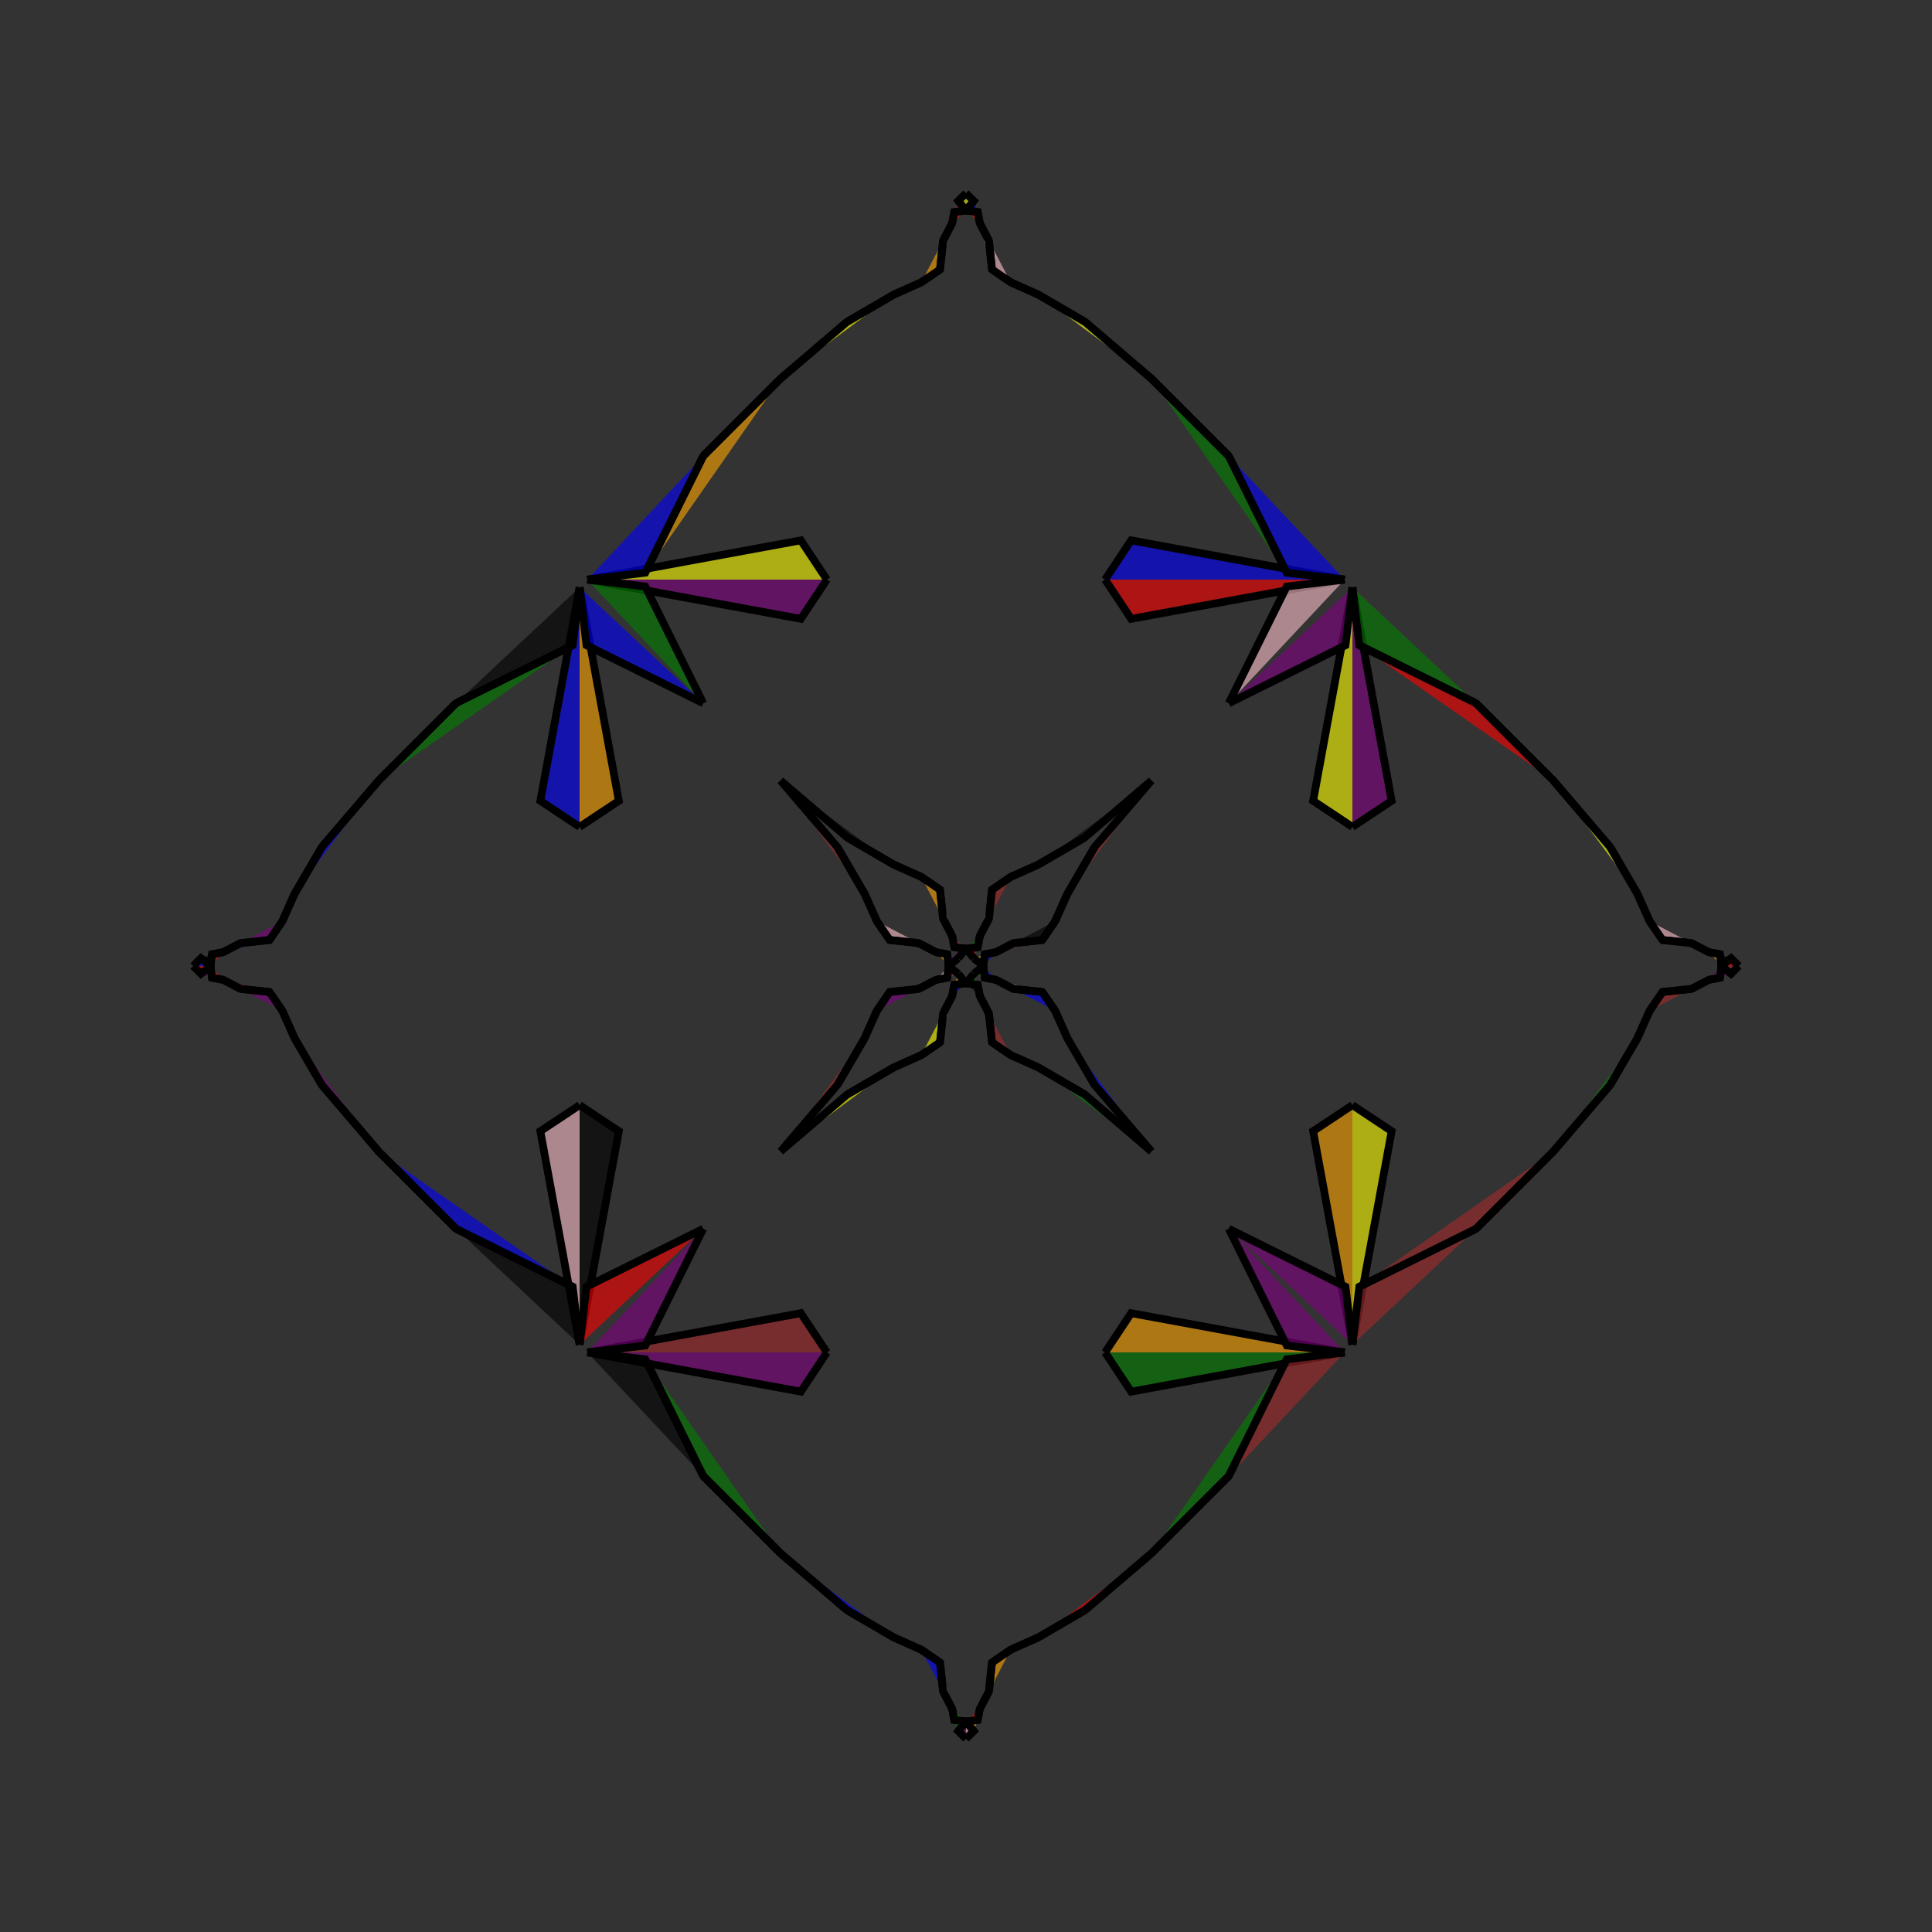 <?xml version="1.0" encoding="UTF-8"?>
<svg xmlns="http://www.w3.org/2000/svg" xmlns:xlink="http://www.w3.org/1999/xlink"
     width="250" height="250" viewBox="-125.0 -125.0 250 250">
<rect x="-125.0" y="-125.0" width="250" height="250" fill="#333333" stroke="none"/>
<defs>
</defs>
<path d="M50.0,-18.0 L44.921,-21.373 L50.0,-49.0" fill="yellow" fill-opacity="0.6" stroke="black" stroke-width="1" />
<path d="M50.0,18.0 L44.921,21.373 L50.0,49.0" fill="orange" fill-opacity="0.6" stroke="black" stroke-width="1" />
<path d="M50.0,-49.0 L49.106,-41.501 L34.0,-34.0" fill="purple" fill-opacity="0.6" stroke="black" stroke-width="1" />
<path d="M50.0,49.0 L49.106,41.501 L34.0,34.0" fill="purple" fill-opacity="0.6" stroke="black" stroke-width="1" />
<path d="M41.501,50.894 L34.0,66.0 L24.0,76.0" fill="green" fill-opacity="0.6" stroke="black" stroke-width="1" />
<path d="M41.501,-50.894 L34.0,-66.0 L24.0,-76.0" fill="green" fill-opacity="0.6" stroke="black" stroke-width="1" />
<path d="M34.0,66.0 L24.0,76.0 L15.375,83.37" fill="pink" fill-opacity="0.6" stroke="black" stroke-width="1" />
<path d="M34.0,-66.0 L24.0,-76.0 L15.375,-83.37" fill="blue" fill-opacity="0.6" stroke="black" stroke-width="1" />
<path d="M24.0,-24.0 L16.63,-15.375 L13.118,-9.342" fill="brown" fill-opacity="0.6" stroke="black" stroke-width="1" />
<path d="M24.0,24.0 L16.63,15.375 L13.118,9.342" fill="blue" fill-opacity="0.6" stroke="black" stroke-width="1" />
<path d="M16.63,-15.375 L13.118,-9.342 L11.533,-5.79" fill="purple" fill-opacity="0.6" stroke="black" stroke-width="1" />
<path d="M16.63,15.375 L13.118,9.342 L11.533,5.79" fill="pink" fill-opacity="0.6" stroke="black" stroke-width="1" />
<path d="M13.118,-9.342 L11.533,-5.79 L9.871,-3.364" fill="black" fill-opacity="0.6" stroke="black" stroke-width="1" />
<path d="M13.118,9.342 L11.533,5.79 L9.871,3.364" fill="pink" fill-opacity="0.6" stroke="black" stroke-width="1" />
<path d="M11.533,-5.79 L9.871,-3.364 L6.13,-2.962" fill="black" fill-opacity="0.6" stroke="black" stroke-width="1" />
<path d="M11.533,5.79 L9.871,3.364 L6.13,2.962" fill="blue" fill-opacity="0.6" stroke="black" stroke-width="1" />
<path d="M9.871,-3.364 L6.13,-2.962 L3.863,-1.782" fill="red" fill-opacity="0.6" stroke="black" stroke-width="1" />
<path d="M9.871,3.364 L6.13,2.962 L3.863,1.782" fill="pink" fill-opacity="0.6" stroke="black" stroke-width="1" />
<path d="M6.13,-2.962 L3.863,-1.782 L2.422,-1.516" fill="green" fill-opacity="0.6" stroke="black" stroke-width="1" />
<path d="M6.13,2.962 L3.863,1.782 L2.422,1.516" fill="black" fill-opacity="0.6" stroke="black" stroke-width="1" />
<path d="M3.863,-1.782 L2.422,-1.516 L2.241,-0.022" fill="blue" fill-opacity="0.6" stroke="black" stroke-width="1" />
<path d="M3.863,1.782 L2.422,1.516 L2.241,0.022" fill="blue" fill-opacity="0.6" stroke="black" stroke-width="1" />
<path d="M2.422,-1.516 L2.241,-0.022 L1.0,-1.0" fill="orange" fill-opacity="0.6" stroke="black" stroke-width="1" />
<path d="M2.422,1.516 L2.241,0.022 L1.0,1.0" fill="green" fill-opacity="0.6" stroke="black" stroke-width="1" />
<path d="M0.022,97.759 L1.0,99.0 L0.0,100.0" fill="pink" fill-opacity="0.6" stroke="black" stroke-width="1" />
<path d="M0.022,-97.759 L1.0,-99.0 L0.0,-100.0" fill="yellow" fill-opacity="0.6" stroke="black" stroke-width="1" />
<path d="M-50.0,-18.0 L-44.921,-21.373 L-50.0,-49.0" fill="orange" fill-opacity="0.6" stroke="black" stroke-width="1" />
<path d="M-50.0,18.0 L-44.921,21.373 L-50.0,49.0" fill="black" fill-opacity="0.6" stroke="black" stroke-width="1" />
<path d="M-50.0,-49.0 L-49.106,-41.501 L-34.0,-34.0" fill="blue" fill-opacity="0.6" stroke="black" stroke-width="1" />
<path d="M-50.0,49.0 L-49.106,41.501 L-34.0,34.0" fill="red" fill-opacity="0.6" stroke="black" stroke-width="1" />
<path d="M-41.501,50.894 L-34.0,66.0 L-24.0,76.0" fill="green" fill-opacity="0.6" stroke="black" stroke-width="1" />
<path d="M-41.501,-50.894 L-34.0,-66.0 L-24.0,-76.0" fill="orange" fill-opacity="0.6" stroke="black" stroke-width="1" />
<path d="M-34.0,66.0 L-24.0,76.0 L-15.375,83.37" fill="blue" fill-opacity="0.6" stroke="black" stroke-width="1" />
<path d="M-34.0,-66.0 L-24.0,-76.0 L-15.375,-83.37" fill="green" fill-opacity="0.6" stroke="black" stroke-width="1" />
<path d="M-24.0,-24.0 L-16.63,-15.375 L-13.118,-9.342" fill="brown" fill-opacity="0.6" stroke="black" stroke-width="1" />
<path d="M-24.0,24.0 L-16.63,15.375 L-13.118,9.342" fill="brown" fill-opacity="0.6" stroke="black" stroke-width="1" />
<path d="M-16.63,-15.375 L-13.118,-9.342 L-11.533,-5.79" fill="black" fill-opacity="0.6" stroke="black" stroke-width="1" />
<path d="M-16.63,15.375 L-13.118,9.342 L-11.533,5.79" fill="brown" fill-opacity="0.6" stroke="black" stroke-width="1" />
<path d="M-13.118,-9.342 L-11.533,-5.79 L-9.871,-3.364" fill="green" fill-opacity="0.6" stroke="black" stroke-width="1" />
<path d="M-13.118,9.342 L-11.533,5.79 L-9.871,3.364" fill="red" fill-opacity="0.6" stroke="black" stroke-width="1" />
<path d="M-11.533,-5.79 L-9.871,-3.364 L-6.13,-2.962" fill="pink" fill-opacity="0.6" stroke="black" stroke-width="1" />
<path d="M-11.533,5.79 L-9.871,3.364 L-6.13,2.962" fill="purple" fill-opacity="0.6" stroke="black" stroke-width="1" />
<path d="M-9.871,-3.364 L-6.13,-2.962 L-3.863,-1.782" fill="black" fill-opacity="0.6" stroke="black" stroke-width="1" />
<path d="M-9.871,3.364 L-6.13,2.962 L-3.863,1.782" fill="black" fill-opacity="0.6" stroke="black" stroke-width="1" />
<path d="M-6.13,-2.962 L-3.863,-1.782 L-2.422,-1.516" fill="blue" fill-opacity="0.6" stroke="black" stroke-width="1" />
<path d="M-6.13,2.962 L-3.863,1.782 L-2.422,1.516" fill="brown" fill-opacity="0.6" stroke="black" stroke-width="1" />
<path d="M-3.863,-1.782 L-2.422,-1.516 L-2.241,-0.022" fill="orange" fill-opacity="0.6" stroke="black" stroke-width="1" />
<path d="M-3.863,1.782 L-2.422,1.516 L-2.241,0.022" fill="pink" fill-opacity="0.6" stroke="black" stroke-width="1" />
<path d="M-2.422,-1.516 L-2.241,-0.022 L-1.0,-1.0" fill="purple" fill-opacity="0.6" stroke="black" stroke-width="1" />
<path d="M-2.422,1.516 L-2.241,0.022 L-1.0,1.0" fill="brown" fill-opacity="0.6" stroke="black" stroke-width="1" />
<path d="M-0.022,97.759 L-1.0,99.0 L0.0,100.0" fill="purple" fill-opacity="0.6" stroke="black" stroke-width="1" />
<path d="M-0.022,-97.759 L-1.0,-99.0 L0.0,-100.0" fill="yellow" fill-opacity="0.6" stroke="black" stroke-width="1" />
<path d="M50.0,18.0 L55.079,21.373 L50.0,49.0" fill="yellow" fill-opacity="0.6" stroke="black" stroke-width="1" />
<path d="M50.0,-18.0 L55.079,-21.373 L50.0,-49.0" fill="purple" fill-opacity="0.6" stroke="black" stroke-width="1" />
<path d="M50.0,49.0 L50.894,41.501 L66.0,34.0" fill="brown" fill-opacity="0.6" stroke="black" stroke-width="1" />
<path d="M50.0,-49.0 L50.894,-41.501 L66.0,-34.0" fill="green" fill-opacity="0.6" stroke="black" stroke-width="1" />
<path d="M50.894,41.501 L66.0,34.0 L76.0,24.0" fill="brown" fill-opacity="0.6" stroke="black" stroke-width="1" />
<path d="M50.894,-41.501 L66.0,-34.0 L76.0,-24.0" fill="red" fill-opacity="0.6" stroke="black" stroke-width="1" />
<path d="M66.0,34.0 L76.0,24.0 L83.37,15.375" fill="red" fill-opacity="0.6" stroke="black" stroke-width="1" />
<path d="M66.0,-34.0 L76.0,-24.0 L83.37,-15.375" fill="yellow" fill-opacity="0.6" stroke="black" stroke-width="1" />
<path d="M76.0,24.0 L83.37,15.375 L86.882,9.342" fill="green" fill-opacity="0.6" stroke="black" stroke-width="1" />
<path d="M76.0,-24.0 L83.37,-15.375 L86.882,-9.342" fill="yellow" fill-opacity="0.6" stroke="black" stroke-width="1" />
<path d="M83.37,15.375 L86.882,9.342 L88.467,5.79" fill="purple" fill-opacity="0.6" stroke="black" stroke-width="1" />
<path d="M83.37,-15.375 L86.882,-9.342 L88.467,-5.79" fill="red" fill-opacity="0.6" stroke="black" stroke-width="1" />
<path d="M86.882,9.342 L88.467,5.79 L90.129,3.364" fill="brown" fill-opacity="0.6" stroke="black" stroke-width="1" />
<path d="M86.882,-9.342 L88.467,-5.79 L90.129,-3.364" fill="brown" fill-opacity="0.6" stroke="black" stroke-width="1" />
<path d="M88.467,5.79 L90.129,3.364 L93.87,2.962" fill="brown" fill-opacity="0.6" stroke="black" stroke-width="1" />
<path d="M88.467,-5.79 L90.129,-3.364 L93.87,-2.962" fill="pink" fill-opacity="0.6" stroke="black" stroke-width="1" />
<path d="M90.129,3.364 L93.87,2.962 L96.137,1.782" fill="purple" fill-opacity="0.6" stroke="black" stroke-width="1" />
<path d="M90.129,-3.364 L93.87,-2.962 L96.137,-1.782" fill="purple" fill-opacity="0.6" stroke="black" stroke-width="1" />
<path d="M93.87,2.962 L96.137,1.782 L97.578,1.516" fill="pink" fill-opacity="0.6" stroke="black" stroke-width="1" />
<path d="M93.87,-2.962 L96.137,-1.782 L97.578,-1.516" fill="brown" fill-opacity="0.6" stroke="black" stroke-width="1" />
<path d="M96.137,1.782 L97.578,1.516 L97.759,0.022" fill="purple" fill-opacity="0.6" stroke="black" stroke-width="1" />
<path d="M96.137,-1.782 L97.578,-1.516 L97.759,-0.022" fill="orange" fill-opacity="0.6" stroke="black" stroke-width="1" />
<path d="M97.578,1.516 L97.759,0.022 L99.0,1.0" fill="purple" fill-opacity="0.6" stroke="black" stroke-width="1" />
<path d="M97.578,-1.516 L97.759,-0.022 L99.0,-1.0" fill="black" fill-opacity="0.6" stroke="black" stroke-width="1" />
<path d="M97.759,0.022 L99.0,1.0 L100.0,-0.0" fill="brown" fill-opacity="0.6" stroke="black" stroke-width="1" />
<path d="M97.759,-0.022 L99.0,-1.0 L100.0,-0.0" fill="red" fill-opacity="0.6" stroke="black" stroke-width="1" />
<path d="M18.0,-50.0 L21.373,-44.921 L49.0,-50.0" fill="red" fill-opacity="0.6" stroke="black" stroke-width="1" />
<path d="M18.0,50.0 L21.373,44.921 L49.0,50.0" fill="orange" fill-opacity="0.6" stroke="black" stroke-width="1" />
<path d="M18.0,50.0 L21.373,55.079 L49.0,50.0" fill="green" fill-opacity="0.6" stroke="black" stroke-width="1" />
<path d="M18.0,-50.0 L21.373,-55.079 L49.0,-50.0" fill="blue" fill-opacity="0.6" stroke="black" stroke-width="1" />
<path d="M49.0,-50.0 L41.501,-49.106 L34.0,-34.0" fill="pink" fill-opacity="0.6" stroke="black" stroke-width="1" />
<path d="M49.0,50.0 L41.501,49.106 L34.0,34.0" fill="purple" fill-opacity="0.6" stroke="black" stroke-width="1" />
<path d="M49.0,50.0 L41.501,50.894 L34.0,66.0" fill="brown" fill-opacity="0.6" stroke="black" stroke-width="1" />
<path d="M49.0,-50.0 L41.501,-50.894 L34.0,-66.0" fill="blue" fill-opacity="0.6" stroke="black" stroke-width="1" />
<path d="M24.0,-24.0 L15.375,-16.63 L9.342,-13.118" fill="black" fill-opacity="0.6" stroke="black" stroke-width="1" />
<path d="M24.0,24.0 L15.375,16.63 L9.342,13.118" fill="green" fill-opacity="0.6" stroke="black" stroke-width="1" />
<path d="M24.0,76.0 L15.375,83.37 L9.342,86.882" fill="red" fill-opacity="0.6" stroke="black" stroke-width="1" />
<path d="M24.0,-76.0 L15.375,-83.37 L9.342,-86.882" fill="yellow" fill-opacity="0.6" stroke="black" stroke-width="1" />
<path d="M15.375,-16.63 L9.342,-13.118 L5.79,-11.533" fill="black" fill-opacity="0.6" stroke="black" stroke-width="1" />
<path d="M15.375,16.63 L9.342,13.118 L5.79,11.533" fill="blue" fill-opacity="0.6" stroke="black" stroke-width="1" />
<path d="M15.375,83.37 L9.342,86.882 L5.79,88.467" fill="orange" fill-opacity="0.6" stroke="black" stroke-width="1" />
<path d="M15.375,-83.37 L9.342,-86.882 L5.79,-88.467" fill="pink" fill-opacity="0.6" stroke="black" stroke-width="1" />
<path d="M9.342,-13.118 L5.79,-11.533 L3.364,-9.871" fill="green" fill-opacity="0.6" stroke="black" stroke-width="1" />
<path d="M9.342,13.118 L5.79,11.533 L3.364,9.871" fill="purple" fill-opacity="0.6" stroke="black" stroke-width="1" />
<path d="M9.342,86.882 L5.79,88.467 L3.364,90.129" fill="green" fill-opacity="0.6" stroke="black" stroke-width="1" />
<path d="M9.342,-86.882 L5.79,-88.467 L3.364,-90.129" fill="yellow" fill-opacity="0.6" stroke="black" stroke-width="1" />
<path d="M5.79,-11.533 L3.364,-9.871 L2.962,-6.13" fill="brown" fill-opacity="0.6" stroke="black" stroke-width="1" />
<path d="M5.79,11.533 L3.364,9.871 L2.962,6.13" fill="brown" fill-opacity="0.6" stroke="black" stroke-width="1" />
<path d="M5.79,88.467 L3.364,90.129 L2.962,93.87" fill="orange" fill-opacity="0.6" stroke="black" stroke-width="1" />
<path d="M5.79,-88.467 L3.364,-90.129 L2.962,-93.87" fill="pink" fill-opacity="0.6" stroke="black" stroke-width="1" />
<path d="M3.364,-9.871 L2.962,-6.13 L1.782,-3.863" fill="orange" fill-opacity="0.6" stroke="black" stroke-width="1" />
<path d="M3.364,9.871 L2.962,6.13 L1.782,3.863" fill="black" fill-opacity="0.6" stroke="black" stroke-width="1" />
<path d="M3.364,90.129 L2.962,93.87 L1.782,96.137" fill="green" fill-opacity="0.6" stroke="black" stroke-width="1" />
<path d="M3.364,-90.129 L2.962,-93.87 L1.782,-96.137" fill="pink" fill-opacity="0.6" stroke="black" stroke-width="1" />
<path d="M2.962,-6.13 L1.782,-3.863 L1.516,-2.422" fill="green" fill-opacity="0.6" stroke="black" stroke-width="1" />
<path d="M2.962,6.13 L1.782,3.863 L1.516,2.422" fill="red" fill-opacity="0.6" stroke="black" stroke-width="1" />
<path d="M2.962,93.87 L1.782,96.137 L1.516,97.578" fill="purple" fill-opacity="0.6" stroke="black" stroke-width="1" />
<path d="M2.962,-93.87 L1.782,-96.137 L1.516,-97.578" fill="red" fill-opacity="0.6" stroke="black" stroke-width="1" />
<path d="M1.782,-3.863 L1.516,-2.422 L0.022,-2.241" fill="green" fill-opacity="0.6" stroke="black" stroke-width="1" />
<path d="M1.782,3.863 L1.516,2.422 L0.022,2.241" fill="black" fill-opacity="0.6" stroke="black" stroke-width="1" />
<path d="M1.782,96.137 L1.516,97.578 L0.022,97.759" fill="red" fill-opacity="0.6" stroke="black" stroke-width="1" />
<path d="M1.782,-96.137 L1.516,-97.578 L0.022,-97.759" fill="red" fill-opacity="0.6" stroke="black" stroke-width="1" />
<path d="M1.516,-2.422 L0.022,-2.241 L1.0,-1.0" fill="red" fill-opacity="0.6" stroke="black" stroke-width="1" />
<path d="M1.516,2.422 L0.022,2.241 L1.0,1.0" fill="green" fill-opacity="0.6" stroke="black" stroke-width="1" />
<path d="M1.516,97.578 L0.022,97.759 L1.0,99.0" fill="orange" fill-opacity="0.6" stroke="black" stroke-width="1" />
<path d="M1.516,-97.578 L0.022,-97.759 L1.0,-99.0" fill="blue" fill-opacity="0.6" stroke="black" stroke-width="1" />
<path d="M-18.0,50.0 L-21.373,55.079 L-49.0,50.0" fill="purple" fill-opacity="0.6" stroke="black" stroke-width="1" />
<path d="M-18.0,-50.0 L-21.373,-44.921 L-49.0,-50.0" fill="purple" fill-opacity="0.6" stroke="black" stroke-width="1" />
<path d="M-18.0,50.0 L-21.373,44.921 L-49.0,50.0" fill="brown" fill-opacity="0.6" stroke="black" stroke-width="1" />
<path d="M-18.0,-50.0 L-21.373,-55.079 L-49.0,-50.0" fill="yellow" fill-opacity="0.6" stroke="black" stroke-width="1" />
<path d="M-49.0,50.0 L-41.501,50.894 L-34.0,66.0" fill="black" fill-opacity="0.6" stroke="black" stroke-width="1" />
<path d="M-49.0,-50.0 L-41.501,-49.106 L-34.0,-34.0" fill="green" fill-opacity="0.6" stroke="black" stroke-width="1" />
<path d="M-49.0,50.0 L-41.501,49.106 L-34.0,34.0" fill="purple" fill-opacity="0.6" stroke="black" stroke-width="1" />
<path d="M-49.0,-50.0 L-41.501,-50.894 L-34.0,-66.0" fill="blue" fill-opacity="0.6" stroke="black" stroke-width="1" />
<path d="M-24.0,76.0 L-15.375,83.37 L-9.342,86.882" fill="blue" fill-opacity="0.6" stroke="black" stroke-width="1" />
<path d="M-24.0,-24.0 L-15.375,-16.63 L-9.342,-13.118" fill="black" fill-opacity="0.6" stroke="black" stroke-width="1" />
<path d="M-24.0,24.0 L-15.375,16.63 L-9.342,13.118" fill="yellow" fill-opacity="0.6" stroke="black" stroke-width="1" />
<path d="M-24.0,-76.0 L-15.375,-83.37 L-9.342,-86.882" fill="yellow" fill-opacity="0.6" stroke="black" stroke-width="1" />
<path d="M-15.375,83.37 L-9.342,86.882 L-5.79,88.467" fill="black" fill-opacity="0.6" stroke="black" stroke-width="1" />
<path d="M-15.375,-16.63 L-9.342,-13.118 L-5.79,-11.533" fill="blue" fill-opacity="0.6" stroke="black" stroke-width="1" />
<path d="M-15.375,16.63 L-9.342,13.118 L-5.79,11.533" fill="green" fill-opacity="0.6" stroke="black" stroke-width="1" />
<path d="M-15.375,-83.37 L-9.342,-86.882 L-5.79,-88.467" fill="purple" fill-opacity="0.6" stroke="black" stroke-width="1" />
<path d="M-9.342,86.882 L-5.79,88.467 L-3.364,90.129" fill="pink" fill-opacity="0.6" stroke="black" stroke-width="1" />
<path d="M-9.342,-13.118 L-5.79,-11.533 L-3.364,-9.871" fill="yellow" fill-opacity="0.6" stroke="black" stroke-width="1" />
<path d="M-9.342,13.118 L-5.79,11.533 L-3.364,9.871" fill="orange" fill-opacity="0.6" stroke="black" stroke-width="1" />
<path d="M-9.342,-86.882 L-5.79,-88.467 L-3.364,-90.129" fill="purple" fill-opacity="0.6" stroke="black" stroke-width="1" />
<path d="M-5.79,88.467 L-3.364,90.129 L-2.962,93.87" fill="blue" fill-opacity="0.6" stroke="black" stroke-width="1" />
<path d="M-5.79,-11.533 L-3.364,-9.871 L-2.962,-6.13" fill="orange" fill-opacity="0.6" stroke="black" stroke-width="1" />
<path d="M-5.79,11.533 L-3.364,9.871 L-2.962,6.13" fill="yellow" fill-opacity="0.6" stroke="black" stroke-width="1" />
<path d="M-5.79,-88.467 L-3.364,-90.129 L-2.962,-93.87" fill="orange" fill-opacity="0.6" stroke="black" stroke-width="1" />
<path d="M-3.364,90.129 L-2.962,93.87 L-1.782,96.137" fill="orange" fill-opacity="0.6" stroke="black" stroke-width="1" />
<path d="M-3.364,-9.871 L-2.962,-6.13 L-1.782,-3.863" fill="pink" fill-opacity="0.6" stroke="black" stroke-width="1" />
<path d="M-3.364,9.871 L-2.962,6.13 L-1.782,3.863" fill="orange" fill-opacity="0.6" stroke="black" stroke-width="1" />
<path d="M-3.364,-90.129 L-2.962,-93.87 L-1.782,-96.137" fill="brown" fill-opacity="0.6" stroke="black" stroke-width="1" />
<path d="M-2.962,93.87 L-1.782,96.137 L-1.516,97.578" fill="brown" fill-opacity="0.6" stroke="black" stroke-width="1" />
<path d="M-2.962,-6.13 L-1.782,-3.863 L-1.516,-2.422" fill="green" fill-opacity="0.6" stroke="black" stroke-width="1" />
<path d="M-2.962,6.13 L-1.782,3.863 L-1.516,2.422" fill="red" fill-opacity="0.6" stroke="black" stroke-width="1" />
<path d="M-2.962,-93.87 L-1.782,-96.137 L-1.516,-97.578" fill="blue" fill-opacity="0.6" stroke="black" stroke-width="1" />
<path d="M-1.782,96.137 L-1.516,97.578 L-0.022,97.759" fill="green" fill-opacity="0.6" stroke="black" stroke-width="1" />
<path d="M-1.782,-3.863 L-1.516,-2.422 L-0.022,-2.241" fill="brown" fill-opacity="0.6" stroke="black" stroke-width="1" />
<path d="M-1.782,3.863 L-1.516,2.422 L-0.022,2.241" fill="blue" fill-opacity="0.6" stroke="black" stroke-width="1" />
<path d="M-1.782,-96.137 L-1.516,-97.578 L-0.022,-97.759" fill="red" fill-opacity="0.6" stroke="black" stroke-width="1" />
<path d="M-1.516,97.578 L-0.022,97.759 L-1.0,99.0" fill="green" fill-opacity="0.6" stroke="black" stroke-width="1" />
<path d="M-1.516,-2.422 L-0.022,-2.241 L-1.0,-1.0" fill="purple" fill-opacity="0.6" stroke="black" stroke-width="1" />
<path d="M-1.516,2.422 L-0.022,2.241 L-1.0,1.0" fill="orange" fill-opacity="0.6" stroke="black" stroke-width="1" />
<path d="M-1.516,-97.578 L-0.022,-97.759 L-1.0,-99.0" fill="brown" fill-opacity="0.6" stroke="black" stroke-width="1" />
<path d="M-50.0,-18.0 L-55.079,-21.373 L-50.0,-49.0" fill="blue" fill-opacity="0.6" stroke="black" stroke-width="1" />
<path d="M-50.0,18.0 L-55.079,21.373 L-50.0,49.0" fill="pink" fill-opacity="0.6" stroke="black" stroke-width="1" />
<path d="M-50.0,-49.0 L-50.894,-41.501 L-66.0,-34.0" fill="black" fill-opacity="0.6" stroke="black" stroke-width="1" />
<path d="M-50.0,49.0 L-50.894,41.501 L-66.0,34.0" fill="black" fill-opacity="0.6" stroke="black" stroke-width="1" />
<path d="M-50.894,-41.501 L-66.0,-34.0 L-76.0,-24.0" fill="green" fill-opacity="0.6" stroke="black" stroke-width="1" />
<path d="M-50.894,41.501 L-66.0,34.0 L-76.0,24.0" fill="blue" fill-opacity="0.6" stroke="black" stroke-width="1" />
<path d="M-66.0,-34.0 L-76.0,-24.0 L-83.37,-15.375" fill="blue" fill-opacity="0.6" stroke="black" stroke-width="1" />
<path d="M-66.0,34.0 L-76.0,24.0 L-83.37,15.375" fill="orange" fill-opacity="0.6" stroke="black" stroke-width="1" />
<path d="M-76.0,-24.0 L-83.37,-15.375 L-86.882,-9.342" fill="blue" fill-opacity="0.6" stroke="black" stroke-width="1" />
<path d="M-76.0,24.0 L-83.37,15.375 L-86.882,9.342" fill="purple" fill-opacity="0.6" stroke="black" stroke-width="1" />
<path d="M-83.37,-15.375 L-86.882,-9.342 L-88.467,-5.79" fill="green" fill-opacity="0.6" stroke="black" stroke-width="1" />
<path d="M-83.37,15.375 L-86.882,9.342 L-88.467,5.79" fill="yellow" fill-opacity="0.6" stroke="black" stroke-width="1" />
<path d="M-86.882,-9.342 L-88.467,-5.79 L-90.129,-3.364" fill="red" fill-opacity="0.6" stroke="black" stroke-width="1" />
<path d="M-86.882,9.342 L-88.467,5.79 L-90.129,3.364" fill="orange" fill-opacity="0.6" stroke="black" stroke-width="1" />
<path d="M-88.467,-5.79 L-90.129,-3.364 L-93.87,-2.962" fill="purple" fill-opacity="0.6" stroke="black" stroke-width="1" />
<path d="M-88.467,5.79 L-90.129,3.364 L-93.87,2.962" fill="purple" fill-opacity="0.6" stroke="black" stroke-width="1" />
<path d="M-90.129,-3.364 L-93.87,-2.962 L-96.137,-1.782" fill="blue" fill-opacity="0.6" stroke="black" stroke-width="1" />
<path d="M-90.129,3.364 L-93.87,2.962 L-96.137,1.782" fill="red" fill-opacity="0.6" stroke="black" stroke-width="1" />
<path d="M-93.87,-2.962 L-96.137,-1.782 L-97.578,-1.516" fill="blue" fill-opacity="0.6" stroke="black" stroke-width="1" />
<path d="M-93.87,2.962 L-96.137,1.782 L-97.578,1.516" fill="orange" fill-opacity="0.6" stroke="black" stroke-width="1" />
<path d="M-96.137,-1.782 L-97.578,-1.516 L-97.759,-0.022" fill="red" fill-opacity="0.6" stroke="black" stroke-width="1" />
<path d="M-96.137,1.782 L-97.578,1.516 L-97.759,0.022" fill="red" fill-opacity="0.6" stroke="black" stroke-width="1" />
<path d="M-97.578,-1.516 L-97.759,-0.022 L-99.0,-1.0" fill="black" fill-opacity="0.6" stroke="black" stroke-width="1" />
<path d="M-97.578,1.516 L-97.759,0.022 L-99.0,1.0" fill="purple" fill-opacity="0.6" stroke="black" stroke-width="1" />
<path d="M-97.759,-0.022 L-99.0,-1.0 L-100.0,-0.0" fill="blue" fill-opacity="0.6" stroke="black" stroke-width="1" />
<path d="M-97.759,0.022 L-99.0,1.0 L-100.0,-0.0" fill="red" fill-opacity="0.6" stroke="black" stroke-width="1" />
</svg>